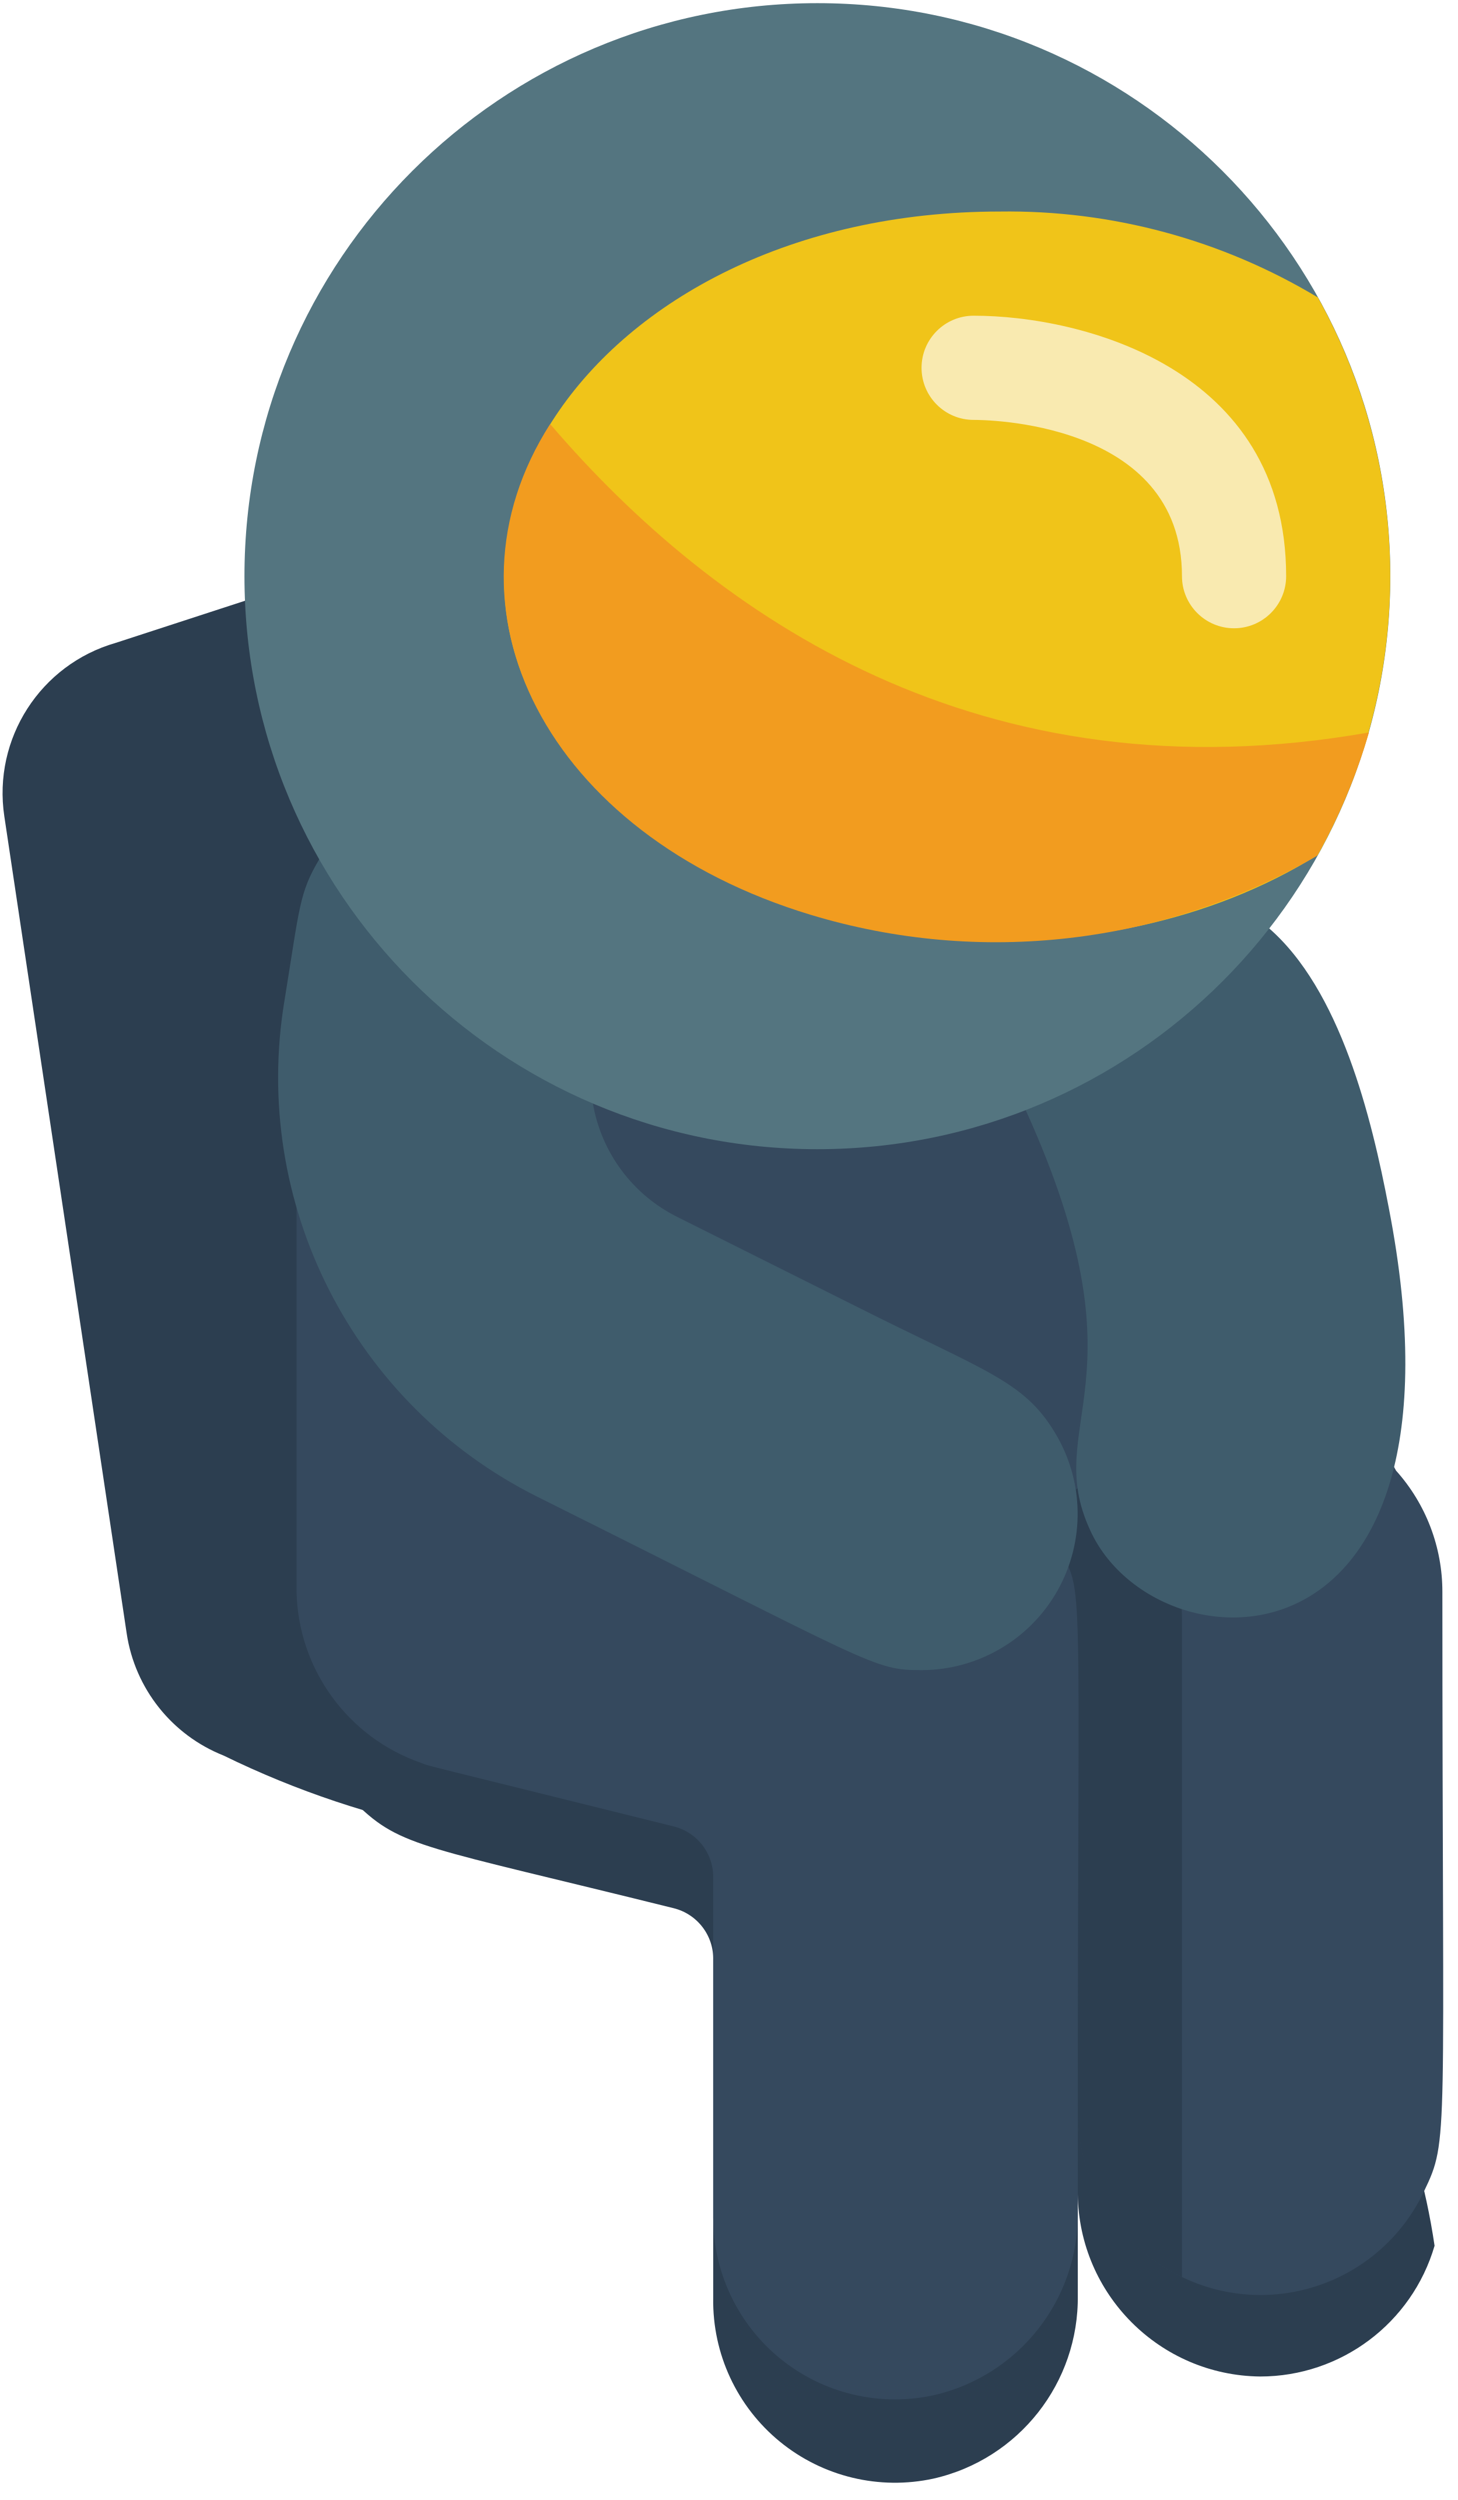 <svg width="84" height="144" viewBox="0 0 84 144" fill="none" xmlns="http://www.w3.org/2000/svg">
<path d="M12.883 101.127C9.905 99.946 7.78 97.272 7.301 94.106L0.249 47.024C-0.423 42.553 2.325 38.277 6.671 37.031L27.676 30.189L26.086 105.538C21.509 104.657 17.07 103.174 12.883 101.127Z" fill="#2C3E50"/>
<path d="M82.65 129.364C81.344 133.829 77.249 136.896 72.598 136.896C66.824 136.831 62.16 132.167 62.095 126.393V132.215C62.164 137.256 58.699 141.659 53.783 142.777C50.662 143.455 47.403 142.671 44.931 140.649C42.459 138.627 41.045 135.588 41.09 132.395V112.92C41.131 111.507 40.181 110.258 38.809 109.919C24.436 106.348 23.115 106.438 20.535 103.918C31.529 95.609 46.091 93.717 58.843 98.941C71.596 104.165 80.646 115.73 82.65 129.364Z" fill="#2C3E50"/>
<path d="M83.1 91.705C83.1 123.603 83.49 123.213 82.05 126.213C80.868 128.731 78.728 130.671 76.106 131.601C73.485 132.531 70.601 132.374 68.096 131.165C64.453 129.421 62.123 125.751 62.095 121.712V127.414C62.164 132.455 58.699 136.858 53.783 137.976C50.683 138.649 47.445 137.88 44.978 135.886C42.511 133.891 41.081 130.886 41.09 127.714V108.209C41.131 106.796 40.181 105.547 38.809 105.208C23.595 101.427 24.886 101.787 24.255 101.547C20.035 100.08 17.174 96.141 17.084 91.675V58.877L64.435 55.516L80.43 84.713C82.153 86.633 83.104 89.124 83.1 91.705V91.705Z" fill="#35495E"/>
<path d="M68.097 93.205V131.165C64.433 129.443 62.095 125.76 62.095 121.712C62.095 90.114 62.485 91.705 60.985 89.274C60.462 87.905 61.003 86.359 62.266 85.616C63.529 84.873 65.144 85.151 66.086 86.273C67.376 88.357 68.071 90.754 68.097 93.205V93.205Z" fill="#2C3E50"/>
<path d="M18.403 49.484C17.233 51.434 17.263 52.275 16.393 57.616C14.441 69.309 20.344 80.908 30.947 86.213C50.451 95.936 50.301 96.206 53.092 96.206C56.344 96.203 59.342 94.446 60.934 91.61C62.526 88.774 62.465 85.3 60.774 82.522C58.974 79.522 56.723 78.981 49.281 75.23L39.019 70.099C36.447 68.819 34.641 66.389 34.157 63.557L18.403 49.484Z" fill="#3F5C6C"/>
<path d="M59.094 63.947C66.236 79.701 59.934 81.952 62.815 88.163C66.566 96.385 85.38 97.166 80.009 69.559C79.019 64.367 77.218 56.986 73.047 53.415L59.094 63.947Z" fill="#3F5C6C"/>
<path d="M14.084 33.19C14.084 51.42 28.862 66.198 47.092 66.198C65.322 66.198 80.1 51.42 80.1 33.19C80.1 14.96 65.322 0.182 47.092 0.182C28.862 0.182 14.084 14.96 14.084 33.19Z" fill="#547580"/>
<path d="M75.928 49.244C63.565 56.956 44.931 55.456 35.088 46.093C20.564 32.38 33.828 12.185 57.594 12.185C64.047 12.093 70.398 13.808 75.928 17.136C81.484 27.117 81.484 39.262 75.928 49.244Z" fill="#F0C419"/>
<path d="M71.098 36.191C69.441 36.191 68.097 34.848 68.097 33.19C68.097 24.188 56.574 24.188 56.094 24.188C54.437 24.188 53.093 22.845 53.093 21.187C53.093 19.53 54.437 18.186 56.094 18.186C62.336 18.186 74.099 21.187 74.099 33.19C74.099 34.848 72.755 36.191 71.098 36.191Z" fill="#F9EAB0"/>
<path d="M78.869 42.192C78.15 44.672 77.143 47.059 75.868 49.304C67.035 54.426 56.473 55.654 46.701 52.695C31.427 48.074 24.915 34.99 31.697 24.428C41.239 35.56 56.543 46.123 78.869 42.192Z" fill="#F29C1F"/>
</svg>
